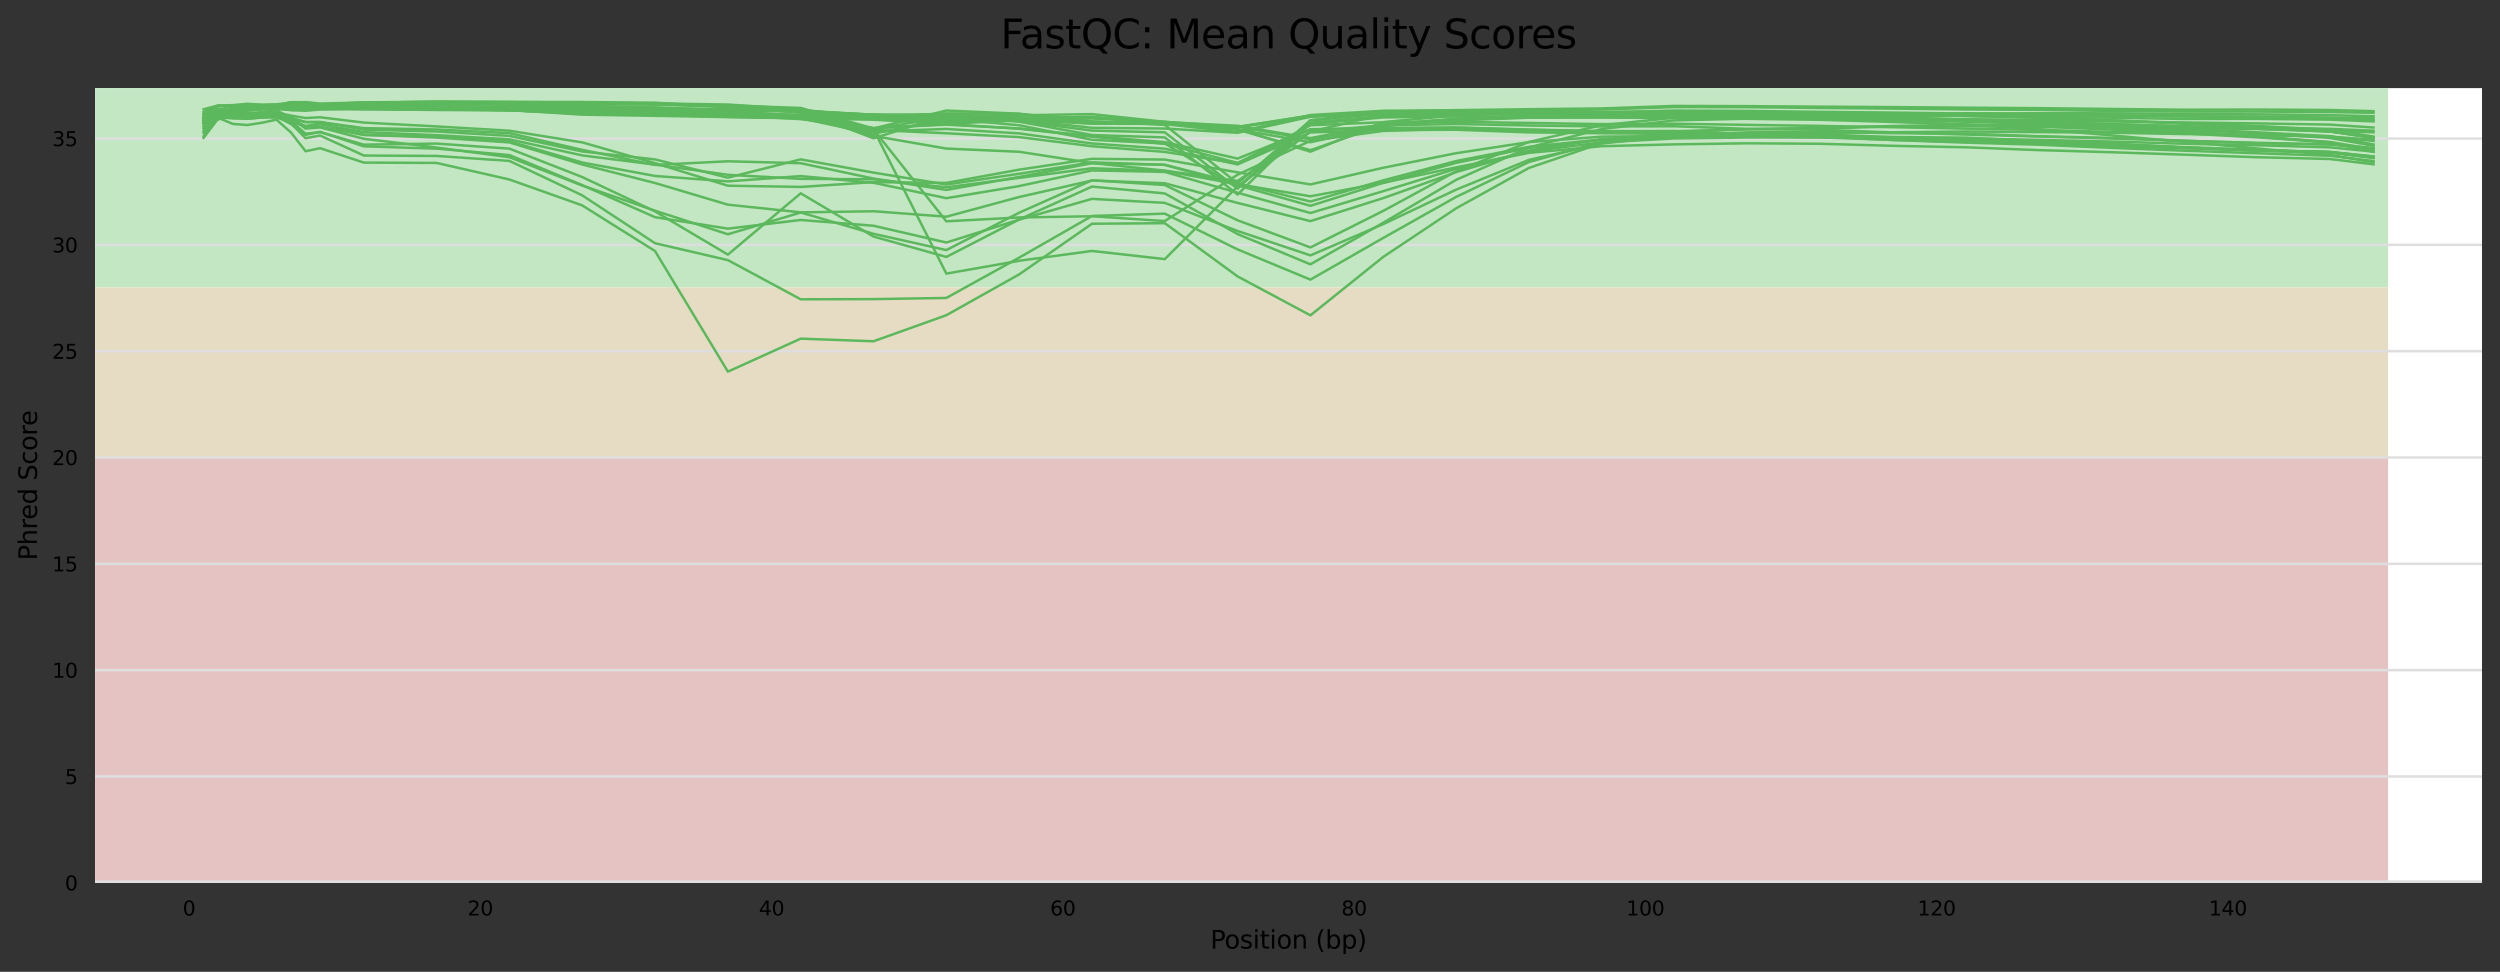 <?xml version="1.0" encoding="utf-8" standalone="no"?>
<!DOCTYPE svg PUBLIC "-//W3C//DTD SVG 1.1//EN"
  "http://www.w3.org/Graphics/SVG/1.1/DTD/svg11.dtd">
<svg xmlns:xlink="http://www.w3.org/1999/xlink" width="1000.318pt" height="388.845pt" viewBox="0 0 1000.318 388.845" xmlns="http://www.w3.org/2000/svg" version="1.1">
 <rect x="0" y="0" width="1000.318" height="388.845" fill="#333333" stroke="none"/>
 <defs>
  <style type="text/css">*{stroke-linejoin: round; stroke-linecap: butt}</style>
 </defs>
 <g id="figure_1">
  <g id="axes_1">
   <g id="patch_1">
    <path d="M 38.058 353.224 
L 993.118 353.224 
L 993.118 35.256 
L 38.058 35.256 
z
" style="fill: #ffffff"/>
   </g>
   <g id="patch_2">
    <path d="M 38.058 114.998 
L 955.533 114.998 
L 955.533 -497.582 
L 38.058 -497.582 
z
" clip-path="url(#pfb8251af4e)" style="fill: #c3e6c3"/>
   </g>
   <g id="patch_3">
    <path d="M 38.058 183.063 
L 955.533 183.063 
L 955.533 114.998 
L 38.058 114.998 
z
" clip-path="url(#pfb8251af4e)" style="fill: #e6dcc3"/>
   </g>
   <g id="patch_4">
    <path d="M 38.058 353.224 
L 955.533 353.224 
L 955.533 183.063 
L 38.058 183.063 
z
" clip-path="url(#pfb8251af4e)" style="fill: #e6c3c3"/>
   </g>
   <g id="matplotlib.axis_1">
    <g id="xtick_1">
     <g id="text_1">
      <!-- 0 -->
      <g transform="translate(73.098 366.303) scale(0.08 -0.08)">
       <defs>
        <path id="DejaVuSans-30" d="M 2034 4250 
Q 1547 4250 1301 3770 
Q 1056 3291 1056 2328 
Q 1056 1369 1301 889 
Q 1547 409 2034 409 
Q 2525 409 2770 889 
Q 3016 1369 3016 2328 
Q 3016 3291 2770 3770 
Q 2525 4250 2034 4250 
z
M 2034 4750 
Q 2819 4750 3233 4129 
Q 3647 3509 3647 2328 
Q 3647 1150 3233 529 
Q 2819 -91 2034 -91 
Q 1250 -91 836 529 
Q 422 1150 422 2328 
Q 422 3509 836 4129 
Q 1250 4750 2034 4750 
z
" transform="scale(0.016)"/>
       </defs>
       <use xlink:href="#DejaVuSans-30"/>
      </g>
     </g>
    </g>
    <g id="xtick_2">
     <g id="text_2">
      <!-- 20 -->
      <g transform="translate(187.095 366.303) scale(0.08 -0.08)">
       <defs>
        <path id="DejaVuSans-32" d="M 1228 531 
L 3431 531 
L 3431 0 
L 469 0 
L 469 531 
Q 828 903 1448 1529 
Q 2069 2156 2228 2338 
Q 2531 2678 2651 2914 
Q 2772 3150 2772 3378 
Q 2772 3750 2511 3984 
Q 2250 4219 1831 4219 
Q 1534 4219 1204 4116 
Q 875 4013 500 3803 
L 500 4441 
Q 881 4594 1212 4672 
Q 1544 4750 1819 4750 
Q 2544 4750 2975 4387 
Q 3406 4025 3406 3419 
Q 3406 3131 3298 2873 
Q 3191 2616 2906 2266 
Q 2828 2175 2409 1742 
Q 1991 1309 1228 531 
z
" transform="scale(0.016)"/>
       </defs>
       <use xlink:href="#DejaVuSans-32"/>
       <use xlink:href="#DejaVuSans-30" x="63.623"/>
      </g>
     </g>
    </g>
    <g id="xtick_3">
     <g id="text_3">
      <!-- 40 -->
      <g transform="translate(303.636 366.303) scale(0.08 -0.08)">
       <defs>
        <path id="DejaVuSans-34" d="M 2419 4116 
L 825 1625 
L 2419 1625 
L 2419 4116 
z
M 2253 4666 
L 3047 4666 
L 3047 1625 
L 3713 1625 
L 3713 1100 
L 3047 1100 
L 3047 0 
L 2419 0 
L 2419 1100 
L 313 1100 
L 313 1709 
L 2253 4666 
z
" transform="scale(0.016)"/>
       </defs>
       <use xlink:href="#DejaVuSans-34"/>
       <use xlink:href="#DejaVuSans-30" x="63.623"/>
      </g>
     </g>
    </g>
    <g id="xtick_4">
     <g id="text_4">
      <!-- 60 -->
      <g transform="translate(420.178 366.303) scale(0.08 -0.08)">
       <defs>
        <path id="DejaVuSans-36" d="M 2113 2584 
Q 1688 2584 1439 2293 
Q 1191 2003 1191 1497 
Q 1191 994 1439 701 
Q 1688 409 2113 409 
Q 2538 409 2786 701 
Q 3034 994 3034 1497 
Q 3034 2003 2786 2293 
Q 2538 2584 2113 2584 
z
M 3366 4563 
L 3366 3988 
Q 3128 4100 2886 4159 
Q 2644 4219 2406 4219 
Q 1781 4219 1451 3797 
Q 1122 3375 1075 2522 
Q 1259 2794 1537 2939 
Q 1816 3084 2150 3084 
Q 2853 3084 3261 2657 
Q 3669 2231 3669 1497 
Q 3669 778 3244 343 
Q 2819 -91 2113 -91 
Q 1303 -91 875 529 
Q 447 1150 447 2328 
Q 447 3434 972 4092 
Q 1497 4750 2381 4750 
Q 2619 4750 2861 4703 
Q 3103 4656 3366 4563 
z
" transform="scale(0.016)"/>
       </defs>
       <use xlink:href="#DejaVuSans-36"/>
       <use xlink:href="#DejaVuSans-30" x="63.623"/>
      </g>
     </g>
    </g>
    <g id="xtick_5">
     <g id="text_5">
      <!-- 80 -->
      <g transform="translate(536.72 366.303) scale(0.08 -0.08)">
       <defs>
        <path id="DejaVuSans-38" d="M 2034 2216 
Q 1584 2216 1326 1975 
Q 1069 1734 1069 1313 
Q 1069 891 1326 650 
Q 1584 409 2034 409 
Q 2484 409 2743 651 
Q 3003 894 3003 1313 
Q 3003 1734 2745 1975 
Q 2488 2216 2034 2216 
z
M 1403 2484 
Q 997 2584 770 2862 
Q 544 3141 544 3541 
Q 544 4100 942 4425 
Q 1341 4750 2034 4750 
Q 2731 4750 3128 4425 
Q 3525 4100 3525 3541 
Q 3525 3141 3298 2862 
Q 3072 2584 2669 2484 
Q 3125 2378 3379 2068 
Q 3634 1759 3634 1313 
Q 3634 634 3220 271 
Q 2806 -91 2034 -91 
Q 1263 -91 848 271 
Q 434 634 434 1313 
Q 434 1759 690 2068 
Q 947 2378 1403 2484 
z
M 1172 3481 
Q 1172 3119 1398 2916 
Q 1625 2713 2034 2713 
Q 2441 2713 2670 2916 
Q 2900 3119 2900 3481 
Q 2900 3844 2670 4047 
Q 2441 4250 2034 4250 
Q 1625 4250 1398 4047 
Q 1172 3844 1172 3481 
z
" transform="scale(0.016)"/>
       </defs>
       <use xlink:href="#DejaVuSans-38"/>
       <use xlink:href="#DejaVuSans-30" x="63.623"/>
      </g>
     </g>
    </g>
    <g id="xtick_6">
     <g id="text_6">
      <!-- 100 -->
      <g transform="translate(650.717 366.303) scale(0.08 -0.08)">
       <defs>
        <path id="DejaVuSans-31" d="M 794 531 
L 1825 531 
L 1825 4091 
L 703 3866 
L 703 4441 
L 1819 4666 
L 2450 4666 
L 2450 531 
L 3481 531 
L 3481 0 
L 794 0 
L 794 531 
z
" transform="scale(0.016)"/>
       </defs>
       <use xlink:href="#DejaVuSans-31"/>
       <use xlink:href="#DejaVuSans-30" x="63.623"/>
       <use xlink:href="#DejaVuSans-30" x="127.246"/>
      </g>
     </g>
    </g>
    <g id="xtick_7">
     <g id="text_7">
      <!-- 120 -->
      <g transform="translate(767.259 366.303) scale(0.08 -0.08)">
       <use xlink:href="#DejaVuSans-31"/>
       <use xlink:href="#DejaVuSans-32" x="63.623"/>
       <use xlink:href="#DejaVuSans-30" x="127.246"/>
      </g>
     </g>
    </g>
    <g id="xtick_8">
     <g id="text_8">
      <!-- 140 -->
      <g transform="translate(883.8 366.303) scale(0.08 -0.08)">
       <use xlink:href="#DejaVuSans-31"/>
       <use xlink:href="#DejaVuSans-34" x="63.623"/>
       <use xlink:href="#DejaVuSans-30" x="127.246"/>
      </g>
     </g>
    </g>
    <g id="text_9">
     <!-- Position (bp) -->
     <g transform="translate(484.285 379.565) scale(0.1 -0.1)">
      <defs>
       <path id="DejaVuSans-50" d="M 1259 4147 
L 1259 2394 
L 2053 2394 
Q 2494 2394 2734 2622 
Q 2975 2850 2975 3272 
Q 2975 3691 2734 3919 
Q 2494 4147 2053 4147 
L 1259 4147 
z
M 628 4666 
L 2053 4666 
Q 2838 4666 3239 4311 
Q 3641 3956 3641 3272 
Q 3641 2581 3239 2228 
Q 2838 1875 2053 1875 
L 1259 1875 
L 1259 0 
L 628 0 
L 628 4666 
z
" transform="scale(0.016)"/>
       <path id="DejaVuSans-6f" d="M 1959 3097 
Q 1497 3097 1228 2736 
Q 959 2375 959 1747 
Q 959 1119 1226 758 
Q 1494 397 1959 397 
Q 2419 397 2687 759 
Q 2956 1122 2956 1747 
Q 2956 2369 2687 2733 
Q 2419 3097 1959 3097 
z
M 1959 3584 
Q 2709 3584 3137 3096 
Q 3566 2609 3566 1747 
Q 3566 888 3137 398 
Q 2709 -91 1959 -91 
Q 1206 -91 779 398 
Q 353 888 353 1747 
Q 353 2609 779 3096 
Q 1206 3584 1959 3584 
z
" transform="scale(0.016)"/>
       <path id="DejaVuSans-73" d="M 2834 3397 
L 2834 2853 
Q 2591 2978 2328 3040 
Q 2066 3103 1784 3103 
Q 1356 3103 1142 2972 
Q 928 2841 928 2578 
Q 928 2378 1081 2264 
Q 1234 2150 1697 2047 
L 1894 2003 
Q 2506 1872 2764 1633 
Q 3022 1394 3022 966 
Q 3022 478 2636 193 
Q 2250 -91 1575 -91 
Q 1294 -91 989 -36 
Q 684 19 347 128 
L 347 722 
Q 666 556 975 473 
Q 1284 391 1588 391 
Q 1994 391 2212 530 
Q 2431 669 2431 922 
Q 2431 1156 2273 1281 
Q 2116 1406 1581 1522 
L 1381 1569 
Q 847 1681 609 1914 
Q 372 2147 372 2553 
Q 372 3047 722 3315 
Q 1072 3584 1716 3584 
Q 2034 3584 2315 3537 
Q 2597 3491 2834 3397 
z
" transform="scale(0.016)"/>
       <path id="DejaVuSans-69" d="M 603 3500 
L 1178 3500 
L 1178 0 
L 603 0 
L 603 3500 
z
M 603 4863 
L 1178 4863 
L 1178 4134 
L 603 4134 
L 603 4863 
z
" transform="scale(0.016)"/>
       <path id="DejaVuSans-74" d="M 1172 4494 
L 1172 3500 
L 2356 3500 
L 2356 3053 
L 1172 3053 
L 1172 1153 
Q 1172 725 1289 603 
Q 1406 481 1766 481 
L 2356 481 
L 2356 0 
L 1766 0 
Q 1100 0 847 248 
Q 594 497 594 1153 
L 594 3053 
L 172 3053 
L 172 3500 
L 594 3500 
L 594 4494 
L 1172 4494 
z
" transform="scale(0.016)"/>
       <path id="DejaVuSans-6e" d="M 3513 2113 
L 3513 0 
L 2938 0 
L 2938 2094 
Q 2938 2591 2744 2837 
Q 2550 3084 2163 3084 
Q 1697 3084 1428 2787 
Q 1159 2491 1159 1978 
L 1159 0 
L 581 0 
L 581 3500 
L 1159 3500 
L 1159 2956 
Q 1366 3272 1645 3428 
Q 1925 3584 2291 3584 
Q 2894 3584 3203 3211 
Q 3513 2838 3513 2113 
z
" transform="scale(0.016)"/>
       <path id="DejaVuSans-20" transform="scale(0.016)"/>
       <path id="DejaVuSans-28" d="M 1984 4856 
Q 1566 4138 1362 3434 
Q 1159 2731 1159 2009 
Q 1159 1288 1364 580 
Q 1569 -128 1984 -844 
L 1484 -844 
Q 1016 -109 783 600 
Q 550 1309 550 2009 
Q 550 2706 781 3412 
Q 1013 4119 1484 4856 
L 1984 4856 
z
" transform="scale(0.016)"/>
       <path id="DejaVuSans-62" d="M 3116 1747 
Q 3116 2381 2855 2742 
Q 2594 3103 2138 3103 
Q 1681 3103 1420 2742 
Q 1159 2381 1159 1747 
Q 1159 1113 1420 752 
Q 1681 391 2138 391 
Q 2594 391 2855 752 
Q 3116 1113 3116 1747 
z
M 1159 2969 
Q 1341 3281 1617 3432 
Q 1894 3584 2278 3584 
Q 2916 3584 3314 3078 
Q 3713 2572 3713 1747 
Q 3713 922 3314 415 
Q 2916 -91 2278 -91 
Q 1894 -91 1617 61 
Q 1341 213 1159 525 
L 1159 0 
L 581 0 
L 581 4863 
L 1159 4863 
L 1159 2969 
z
" transform="scale(0.016)"/>
       <path id="DejaVuSans-70" d="M 1159 525 
L 1159 -1331 
L 581 -1331 
L 581 3500 
L 1159 3500 
L 1159 2969 
Q 1341 3281 1617 3432 
Q 1894 3584 2278 3584 
Q 2916 3584 3314 3078 
Q 3713 2572 3713 1747 
Q 3713 922 3314 415 
Q 2916 -91 2278 -91 
Q 1894 -91 1617 61 
Q 1341 213 1159 525 
z
M 3116 1747 
Q 3116 2381 2855 2742 
Q 2594 3103 2138 3103 
Q 1681 3103 1420 2742 
Q 1159 2381 1159 1747 
Q 1159 1113 1420 752 
Q 1681 391 2138 391 
Q 2594 391 2855 752 
Q 3116 1113 3116 1747 
z
" transform="scale(0.016)"/>
       <path id="DejaVuSans-29" d="M 513 4856 
L 1013 4856 
Q 1481 4119 1714 3412 
Q 1947 2706 1947 2009 
Q 1947 1309 1714 600 
Q 1481 -109 1013 -844 
L 513 -844 
Q 928 -128 1133 580 
Q 1338 1288 1338 2009 
Q 1338 2731 1133 3434 
Q 928 4138 513 4856 
z
" transform="scale(0.016)"/>
      </defs>
      <use xlink:href="#DejaVuSans-50"/>
      <use xlink:href="#DejaVuSans-6f" x="56.678"/>
      <use xlink:href="#DejaVuSans-73" x="117.859"/>
      <use xlink:href="#DejaVuSans-69" x="169.959"/>
      <use xlink:href="#DejaVuSans-74" x="197.742"/>
      <use xlink:href="#DejaVuSans-69" x="236.951"/>
      <use xlink:href="#DejaVuSans-6f" x="264.734"/>
      <use xlink:href="#DejaVuSans-6e" x="325.916"/>
      <use xlink:href="#DejaVuSans-20" x="389.295"/>
      <use xlink:href="#DejaVuSans-28" x="421.082"/>
      <use xlink:href="#DejaVuSans-62" x="460.096"/>
      <use xlink:href="#DejaVuSans-70" x="523.572"/>
      <use xlink:href="#DejaVuSans-29" x="587.049"/>
     </g>
    </g>
   </g>
   <g id="matplotlib.axis_2">
    <g id="ytick_1">
     <g id="line2d_1">
      <path d="M 38.058 353.224 
L 993.118 353.224 
" clip-path="url(#pfb8251af4e)" style="fill: none; stroke: #dedede; stroke-linecap: square"/>
     </g>
     <g id="text_10">
      <!-- 0 -->
      <g transform="translate(25.968 356.263) scale(0.08 -0.08)">
       <use xlink:href="#DejaVuSans-30"/>
      </g>
     </g>
    </g>
    <g id="ytick_2">
     <g id="line2d_2">
      <path d="M 38.058 310.684 
L 993.118 310.684 
" clip-path="url(#pfb8251af4e)" style="fill: none; stroke: #dedede; stroke-linecap: square"/>
     </g>
     <g id="text_11">
      <!-- 5 -->
      <g transform="translate(25.968 313.723) scale(0.08 -0.08)">
       <defs>
        <path id="DejaVuSans-35" d="M 691 4666 
L 3169 4666 
L 3169 4134 
L 1269 4134 
L 1269 2991 
Q 1406 3038 1543 3061 
Q 1681 3084 1819 3084 
Q 2600 3084 3056 2656 
Q 3513 2228 3513 1497 
Q 3513 744 3044 326 
Q 2575 -91 1722 -91 
Q 1428 -91 1123 -41 
Q 819 9 494 109 
L 494 744 
Q 775 591 1075 516 
Q 1375 441 1709 441 
Q 2250 441 2565 725 
Q 2881 1009 2881 1497 
Q 2881 1984 2565 2268 
Q 2250 2553 1709 2553 
Q 1456 2553 1204 2497 
Q 953 2441 691 2322 
L 691 4666 
z
" transform="scale(0.016)"/>
       </defs>
       <use xlink:href="#DejaVuSans-35"/>
      </g>
     </g>
    </g>
    <g id="ytick_3">
     <g id="line2d_3">
      <path d="M 38.058 268.143 
L 993.118 268.143 
" clip-path="url(#pfb8251af4e)" style="fill: none; stroke: #dedede; stroke-linecap: square"/>
     </g>
     <g id="text_12">
      <!-- 10 -->
      <g transform="translate(20.878 271.183) scale(0.08 -0.08)">
       <use xlink:href="#DejaVuSans-31"/>
       <use xlink:href="#DejaVuSans-30" x="63.623"/>
      </g>
     </g>
    </g>
    <g id="ytick_4">
     <g id="line2d_4">
      <path d="M 38.058 225.603 
L 993.118 225.603 
" clip-path="url(#pfb8251af4e)" style="fill: none; stroke: #dedede; stroke-linecap: square"/>
     </g>
     <g id="text_13">
      <!-- 15 -->
      <g transform="translate(20.878 228.642) scale(0.08 -0.08)">
       <use xlink:href="#DejaVuSans-31"/>
       <use xlink:href="#DejaVuSans-35" x="63.623"/>
      </g>
     </g>
    </g>
    <g id="ytick_5">
     <g id="line2d_5">
      <path d="M 38.058 183.063 
L 993.118 183.063 
" clip-path="url(#pfb8251af4e)" style="fill: none; stroke: #dedede; stroke-linecap: square"/>
     </g>
     <g id="text_14">
      <!-- 20 -->
      <g transform="translate(20.878 186.102) scale(0.08 -0.08)">
       <use xlink:href="#DejaVuSans-32"/>
       <use xlink:href="#DejaVuSans-30" x="63.623"/>
      </g>
     </g>
    </g>
    <g id="ytick_6">
     <g id="line2d_6">
      <path d="M 38.058 140.523 
L 993.118 140.523 
" clip-path="url(#pfb8251af4e)" style="fill: none; stroke: #dedede; stroke-linecap: square"/>
     </g>
     <g id="text_15">
      <!-- 25 -->
      <g transform="translate(20.878 143.562) scale(0.08 -0.08)">
       <use xlink:href="#DejaVuSans-32"/>
       <use xlink:href="#DejaVuSans-35" x="63.623"/>
      </g>
     </g>
    </g>
    <g id="ytick_7">
     <g id="line2d_7">
      <path d="M 38.058 97.982 
L 993.118 97.982 
" clip-path="url(#pfb8251af4e)" style="fill: none; stroke: #dedede; stroke-linecap: square"/>
     </g>
     <g id="text_16">
      <!-- 30 -->
      <g transform="translate(20.878 101.022) scale(0.08 -0.08)">
       <defs>
        <path id="DejaVuSans-33" d="M 2597 2516 
Q 3050 2419 3304 2112 
Q 3559 1806 3559 1356 
Q 3559 666 3084 287 
Q 2609 -91 1734 -91 
Q 1441 -91 1130 -33 
Q 819 25 488 141 
L 488 750 
Q 750 597 1062 519 
Q 1375 441 1716 441 
Q 2309 441 2620 675 
Q 2931 909 2931 1356 
Q 2931 1769 2642 2001 
Q 2353 2234 1838 2234 
L 1294 2234 
L 1294 2753 
L 1863 2753 
Q 2328 2753 2575 2939 
Q 2822 3125 2822 3475 
Q 2822 3834 2567 4026 
Q 2313 4219 1838 4219 
Q 1578 4219 1281 4162 
Q 984 4106 628 3988 
L 628 4550 
Q 988 4650 1302 4700 
Q 1616 4750 1894 4750 
Q 2613 4750 3031 4423 
Q 3450 4097 3450 3541 
Q 3450 3153 3228 2886 
Q 3006 2619 2597 2516 
z
" transform="scale(0.016)"/>
       </defs>
       <use xlink:href="#DejaVuSans-33"/>
       <use xlink:href="#DejaVuSans-30" x="63.623"/>
      </g>
     </g>
    </g>
    <g id="ytick_8">
     <g id="line2d_8">
      <path d="M 38.058 55.442 
L 993.118 55.442 
" clip-path="url(#pfb8251af4e)" style="fill: none; stroke: #dedede; stroke-linecap: square"/>
     </g>
     <g id="text_17">
      <!-- 35 -->
      <g transform="translate(20.878 58.481) scale(0.08 -0.08)">
       <use xlink:href="#DejaVuSans-33"/>
       <use xlink:href="#DejaVuSans-35" x="63.623"/>
      </g>
     </g>
    </g>
    <g id="text_18">
     <!-- Phred Score -->
     <g transform="translate(14.798 224.209) rotate(-90) scale(0.1 -0.1)">
      <defs>
       <path id="DejaVuSans-68" d="M 3513 2113 
L 3513 0 
L 2938 0 
L 2938 2094 
Q 2938 2591 2744 2837 
Q 2550 3084 2163 3084 
Q 1697 3084 1428 2787 
Q 1159 2491 1159 1978 
L 1159 0 
L 581 0 
L 581 4863 
L 1159 4863 
L 1159 2956 
Q 1366 3272 1645 3428 
Q 1925 3584 2291 3584 
Q 2894 3584 3203 3211 
Q 3513 2838 3513 2113 
z
" transform="scale(0.016)"/>
       <path id="DejaVuSans-72" d="M 2631 2963 
Q 2534 3019 2420 3045 
Q 2306 3072 2169 3072 
Q 1681 3072 1420 2755 
Q 1159 2438 1159 1844 
L 1159 0 
L 581 0 
L 581 3500 
L 1159 3500 
L 1159 2956 
Q 1341 3275 1631 3429 
Q 1922 3584 2338 3584 
Q 2397 3584 2469 3576 
Q 2541 3569 2628 3553 
L 2631 2963 
z
" transform="scale(0.016)"/>
       <path id="DejaVuSans-65" d="M 3597 1894 
L 3597 1613 
L 953 1613 
Q 991 1019 1311 708 
Q 1631 397 2203 397 
Q 2534 397 2845 478 
Q 3156 559 3463 722 
L 3463 178 
Q 3153 47 2828 -22 
Q 2503 -91 2169 -91 
Q 1331 -91 842 396 
Q 353 884 353 1716 
Q 353 2575 817 3079 
Q 1281 3584 2069 3584 
Q 2775 3584 3186 3129 
Q 3597 2675 3597 1894 
z
M 3022 2063 
Q 3016 2534 2758 2815 
Q 2500 3097 2075 3097 
Q 1594 3097 1305 2825 
Q 1016 2553 972 2059 
L 3022 2063 
z
" transform="scale(0.016)"/>
       <path id="DejaVuSans-64" d="M 2906 2969 
L 2906 4863 
L 3481 4863 
L 3481 0 
L 2906 0 
L 2906 525 
Q 2725 213 2448 61 
Q 2172 -91 1784 -91 
Q 1150 -91 751 415 
Q 353 922 353 1747 
Q 353 2572 751 3078 
Q 1150 3584 1784 3584 
Q 2172 3584 2448 3432 
Q 2725 3281 2906 2969 
z
M 947 1747 
Q 947 1113 1208 752 
Q 1469 391 1925 391 
Q 2381 391 2643 752 
Q 2906 1113 2906 1747 
Q 2906 2381 2643 2742 
Q 2381 3103 1925 3103 
Q 1469 3103 1208 2742 
Q 947 2381 947 1747 
z
" transform="scale(0.016)"/>
       <path id="DejaVuSans-53" d="M 3425 4513 
L 3425 3897 
Q 3066 4069 2747 4153 
Q 2428 4238 2131 4238 
Q 1616 4238 1336 4038 
Q 1056 3838 1056 3469 
Q 1056 3159 1242 3001 
Q 1428 2844 1947 2747 
L 2328 2669 
Q 3034 2534 3370 2195 
Q 3706 1856 3706 1288 
Q 3706 609 3251 259 
Q 2797 -91 1919 -91 
Q 1588 -91 1214 -16 
Q 841 59 441 206 
L 441 856 
Q 825 641 1194 531 
Q 1563 422 1919 422 
Q 2459 422 2753 634 
Q 3047 847 3047 1241 
Q 3047 1584 2836 1778 
Q 2625 1972 2144 2069 
L 1759 2144 
Q 1053 2284 737 2584 
Q 422 2884 422 3419 
Q 422 4038 858 4394 
Q 1294 4750 2059 4750 
Q 2388 4750 2728 4690 
Q 3069 4631 3425 4513 
z
" transform="scale(0.016)"/>
       <path id="DejaVuSans-63" d="M 3122 3366 
L 3122 2828 
Q 2878 2963 2633 3030 
Q 2388 3097 2138 3097 
Q 1578 3097 1268 2742 
Q 959 2388 959 1747 
Q 959 1106 1268 751 
Q 1578 397 2138 397 
Q 2388 397 2633 464 
Q 2878 531 3122 666 
L 3122 134 
Q 2881 22 2623 -34 
Q 2366 -91 2075 -91 
Q 1284 -91 818 406 
Q 353 903 353 1747 
Q 353 2603 823 3093 
Q 1294 3584 2113 3584 
Q 2378 3584 2631 3529 
Q 2884 3475 3122 3366 
z
" transform="scale(0.016)"/>
      </defs>
      <use xlink:href="#DejaVuSans-50"/>
      <use xlink:href="#DejaVuSans-68" x="60.303"/>
      <use xlink:href="#DejaVuSans-72" x="123.682"/>
      <use xlink:href="#DejaVuSans-65" x="162.545"/>
      <use xlink:href="#DejaVuSans-64" x="224.068"/>
      <use xlink:href="#DejaVuSans-20" x="287.545"/>
      <use xlink:href="#DejaVuSans-53" x="319.332"/>
      <use xlink:href="#DejaVuSans-63" x="382.809"/>
      <use xlink:href="#DejaVuSans-6f" x="437.789"/>
      <use xlink:href="#DejaVuSans-72" x="498.971"/>
      <use xlink:href="#DejaVuSans-65" x="537.834"/>
     </g>
    </g>
   </g>
   <g id="line2d_9">
    <path d="M 81.47 50.677 
L 87.297 46.416 
L 93.124 43.945 
L 98.951 42.839 
L 104.778 42.833 
L 110.605 42.555 
L 116.432 41.773 
L 122.26 42.024 
L 128.087 42.496 
L 145.568 41.925 
L 174.703 41.715 
L 203.839 41.886 
L 232.974 42.405 
L 262.11 42.953 
L 291.245 44.097 
L 320.381 47.326 
L 349.516 53.515 
L 378.652 47.495 
L 407.787 50.108 
L 436.922 55.928 
L 466.058 57.41 
L 495.193 75.088 
L 524.329 49.605 
L 553.464 46.99 
L 582.6 46.621 
L 611.735 46.76 
L 640.871 46.896 
L 670.006 46.442 
L 699.141 46.665 
L 728.277 46.941 
L 757.412 47.289 
L 786.548 47.703 
L 815.683 47.986 
L 844.819 48.594 
L 873.954 48.997 
L 903.09 49.372 
L 932.225 49.862 
L 949.706 51.028 
" clip-path="url(#pfb8251af4e)" style="fill: none; stroke: #5cb85c; stroke-linecap: square"/>
   </g>
   <g id="line2d_10">
    <path d="M 81.47 49.769 
L 87.297 46.108 
L 93.124 47.183 
L 98.951 47.547 
L 104.778 46.984 
L 110.605 46.536 
L 116.432 49.628 
L 122.26 53.957 
L 128.087 52.754 
L 145.568 58.546 
L 174.703 59.475 
L 203.839 62.061 
L 232.974 74.082 
L 262.11 86.903 
L 291.245 91.485 
L 320.381 88.019 
L 349.516 90.328 
L 378.652 97.038 
L 407.787 87.888 
L 436.922 79.574 
L 466.058 81.178 
L 495.193 92.426 
L 524.329 102.188 
L 553.464 89.67 
L 582.6 75.9 
L 611.735 63.976 
L 640.871 57.455 
L 670.006 54.25 
L 699.141 53.266 
L 728.277 53.194 
L 757.412 52.923 
L 786.548 52.621 
L 815.683 52.861 
L 844.819 53.12 
L 873.954 53.636 
L 903.09 54.009 
L 932.225 54.661 
L 949.706 55.925 
" clip-path="url(#pfb8251af4e)" style="fill: none; stroke: #5cb85c; stroke-linecap: square"/>
   </g>
   <g id="line2d_11">
    <path d="M 81.47 49.208 
L 87.297 47.246 
L 93.124 44.708 
L 98.951 43.725 
L 104.778 43.421 
L 110.605 43.119 
L 116.432 42.926 
L 122.26 43.221 
L 128.087 43.022 
L 145.568 42.724 
L 174.703 42.646 
L 203.839 43.013 
L 232.974 43.492 
L 262.11 43.897 
L 291.245 44.597 
L 320.381 46.182 
L 349.516 51.97 
L 378.652 53.326 
L 407.787 54.867 
L 436.922 58.52 
L 466.058 60.794 
L 495.193 65.332 
L 524.329 50.121 
L 553.464 48.909 
L 582.6 48.746 
L 611.735 49.194 
L 640.871 49.66 
L 670.006 49.518 
L 699.141 49.966 
L 728.277 50.374 
L 757.412 50.903 
L 786.548 51.468 
L 815.683 51.978 
L 844.819 52.774 
L 873.954 53.477 
L 903.09 53.977 
L 932.225 54.693 
L 949.706 56.38 
" clip-path="url(#pfb8251af4e)" style="fill: none; stroke: #5cb85c; stroke-linecap: square"/>
   </g>
   <g id="line2d_12">
    <path d="M 81.47 48.936 
L 87.297 46.032 
L 93.124 46.347 
L 98.951 46.323 
L 104.778 46.137 
L 110.605 46.071 
L 116.432 48.101 
L 122.26 50.535 
L 128.087 50.705 
L 145.568 54.021 
L 174.703 54.592 
L 203.839 56.527 
L 232.974 65.039 
L 262.11 70.404 
L 291.245 72.574 
L 320.381 70.455 
L 349.516 73.133 
L 378.652 79.297 
L 407.787 74.452 
L 436.922 68.202 
L 466.058 68.787 
L 495.193 77.12 
L 524.329 85.236 
L 553.464 76.494 
L 582.6 67.559 
L 611.735 60.607 
L 640.871 56.969 
L 670.006 55.4 
L 699.141 55.017 
L 728.277 55.029 
L 757.412 55.293 
L 786.548 55.386 
L 815.683 55.97 
L 844.819 56.644 
L 873.954 57.524 
L 903.09 58.126 
L 932.225 58.948 
L 949.706 60.665 
" clip-path="url(#pfb8251af4e)" style="fill: none; stroke: #5cb85c; stroke-linecap: square"/>
   </g>
   <g id="line2d_13">
    <path d="M 81.47 52.413 
L 87.297 46.693 
L 93.124 43.881 
L 98.951 42.551 
L 104.778 42.758 
L 110.605 42.413 
L 116.432 41.18 
L 122.26 41.863 
L 128.087 42.156 
L 145.568 41.562 
L 174.703 41.309 
L 203.839 41.472 
L 232.974 41.823 
L 262.11 41.813 
L 291.245 42.867 
L 320.381 44.189 
L 349.516 55.334 
L 378.652 46.239 
L 407.787 48.699 
L 436.922 54.019 
L 466.058 55.004 
L 495.193 77.824 
L 524.329 49.076 
L 553.464 46.385 
L 582.6 45.844 
L 611.735 45.843 
L 640.871 45.704 
L 670.006 45.256 
L 699.141 45.338 
L 728.277 45.786 
L 757.412 46.026 
L 786.548 46.353 
L 815.683 46.74 
L 844.819 47.105 
L 873.954 47.597 
L 903.09 47.571 
L 932.225 47.873 
L 949.706 48.582 
" clip-path="url(#pfb8251af4e)" style="fill: none; stroke: #5cb85c; stroke-linecap: square"/>
   </g>
   <g id="line2d_14">
    <path d="M 81.47 49.474 
L 87.297 45.76 
L 93.124 46.609 
L 98.951 47.012 
L 104.778 46.48 
L 110.605 45.819 
L 116.432 49.298 
L 122.26 55.298 
L 128.087 54.232 
L 145.568 62.23 
L 174.703 62.398 
L 203.839 64.389 
L 232.974 78.176 
L 262.11 97.331 
L 291.245 104.082 
L 320.381 119.759 
L 349.516 119.681 
L 378.652 119.218 
L 407.787 103.092 
L 436.922 86.412 
L 466.058 85.485 
L 495.193 99.793 
L 524.329 111.889 
L 553.464 95.205 
L 582.6 78.809 
L 611.735 64.835 
L 640.871 56.773 
L 670.006 52.811 
L 699.141 51.694 
L 728.277 51.109 
L 757.412 50.419 
L 786.548 49.971 
L 815.683 50.193 
L 844.819 50.348 
L 873.954 50.772 
L 903.09 51.046 
L 932.225 51.551 
L 949.706 52.291 
" clip-path="url(#pfb8251af4e)" style="fill: none; stroke: #5cb85c; stroke-linecap: square"/>
   </g>
   <g id="line2d_15">
    <path d="M 81.47 55.173 
L 87.297 47.416 
L 93.124 43.445 
L 98.951 41.789 
L 104.778 42.55 
L 110.605 42.285 
L 116.432 40.887 
L 122.26 41.382 
L 128.087 41.814 
L 145.568 41.053 
L 174.703 40.755 
L 203.839 40.829 
L 232.974 40.979 
L 262.11 41.387 
L 291.245 41.825 
L 320.381 43.69 
L 349.516 51.762 
L 378.652 109.481 
L 407.787 104.344 
L 436.922 100.409 
L 466.058 103.684 
L 495.193 74.595 
L 524.329 52.685 
L 553.464 45.766 
L 582.6 44.754 
L 611.735 44.22 
L 640.871 43.823 
L 670.006 42.837 
L 699.141 42.886 
L 728.277 43.205 
L 757.412 43.457 
L 786.548 43.796 
L 815.683 43.985 
L 844.819 44.385 
L 873.954 44.641 
L 903.09 44.636 
L 932.225 44.843 
L 949.706 45.142 
" clip-path="url(#pfb8251af4e)" style="fill: none; stroke: #5cb85c; stroke-linecap: square"/>
   </g>
   <g id="line2d_16">
    <path d="M 81.47 48.676 
L 87.297 45.203 
L 93.124 46.182 
L 98.951 46.391 
L 104.778 45.909 
L 110.605 45.044 
L 116.432 48.472 
L 122.26 53.497 
L 128.087 52.883 
L 145.568 57.882 
L 174.703 57.456 
L 203.839 59.474 
L 232.974 70.846 
L 262.11 84.609 
L 291.245 101.881 
L 320.381 77.35 
L 349.516 94.655 
L 378.652 102.81 
L 407.787 87.81 
L 436.922 74.665 
L 466.058 77.402 
L 495.193 93.656 
L 524.329 105.764 
L 553.464 89.14 
L 582.6 71.986 
L 611.735 58.997 
L 640.871 51.626 
L 670.006 48.164 
L 699.141 47.498 
L 728.277 47.535 
L 757.412 46.857 
L 786.548 46.036 
L 815.683 46.135 
L 844.819 46.184 
L 873.954 46.534 
L 903.09 46.689 
L 932.225 47.073 
L 949.706 47.348 
" clip-path="url(#pfb8251af4e)" style="fill: none; stroke: #5cb85c; stroke-linecap: square"/>
   </g>
   <g id="line2d_17">
    <path d="M 81.47 53.202 
L 87.297 46.589 
L 93.124 43.064 
L 98.951 41.712 
L 104.778 41.969 
L 110.605 41.732 
L 116.432 41.089 
L 122.26 40.882 
L 128.087 41.432 
L 145.568 41.024 
L 174.703 40.77 
L 203.839 40.867 
L 232.974 41.218 
L 262.11 41.832 
L 291.245 42.207 
L 320.381 43.19 
L 349.516 51.394 
L 378.652 44.23 
L 407.787 45.493 
L 436.922 48.637 
L 466.058 49.938 
L 495.193 73.397 
L 524.329 48.195 
L 553.464 45.506 
L 582.6 45.073 
L 611.735 44.966 
L 640.871 44.957 
L 670.006 44.245 
L 699.141 44.377 
L 728.277 44.756 
L 757.412 45.04 
L 786.548 45.43 
L 815.683 45.738 
L 844.819 46.221 
L 873.954 46.625 
L 903.09 46.793 
L 932.225 47.183 
L 949.706 47.934 
" clip-path="url(#pfb8251af4e)" style="fill: none; stroke: #5cb85c; stroke-linecap: square"/>
   </g>
   <g id="line2d_18">
    <path d="M 81.47 51.455 
L 87.297 47.122 
L 93.124 49.571 
L 98.951 50.024 
L 104.778 49.12 
L 110.605 47.871 
L 116.432 53.007 
L 122.26 60.513 
L 128.087 59.3 
L 145.568 65.063 
L 174.703 65.193 
L 203.839 71.833 
L 232.974 82.199 
L 262.11 100.473 
L 291.245 148.7 
L 320.381 135.506 
L 349.516 136.552 
L 378.652 126.124 
L 407.787 109.79 
L 436.922 89.527 
L 466.058 89.304 
L 495.193 110.603 
L 524.329 126.174 
L 553.464 102.797 
L 582.6 83.373 
L 611.735 67.206 
L 640.871 57.267 
L 670.006 52.505 
L 699.141 51.718 
L 728.277 51.448 
L 757.412 50.593 
L 786.548 50.493 
L 815.683 50.766 
L 844.819 50.825 
L 873.954 51.293 
L 903.09 51.614 
L 932.225 52.287 
L 949.706 52.941 
" clip-path="url(#pfb8251af4e)" style="fill: none; stroke: #5cb85c; stroke-linecap: square"/>
   </g>
   <g id="line2d_19">
    <path d="M 81.47 54.514 
L 87.297 46.98 
L 93.124 43.375 
L 98.951 41.79 
L 104.778 42.435 
L 110.605 42.17 
L 116.432 40.886 
L 122.26 40.875 
L 128.087 41.787 
L 145.568 40.976 
L 174.703 40.658 
L 203.839 40.773 
L 232.974 40.819 
L 262.11 41.103 
L 291.245 42.67 
L 320.381 45.147 
L 349.516 51.677 
L 378.652 46.721 
L 407.787 48.477 
L 436.922 52.253 
L 466.058 52.943 
L 495.193 75.488 
L 524.329 48.081 
L 553.464 44.735 
L 582.6 44.071 
L 611.735 43.7 
L 640.871 43.378 
L 670.006 42.383 
L 699.141 42.472 
L 728.277 42.675 
L 757.412 42.854 
L 786.548 43.082 
L 815.683 43.273 
L 844.819 43.594 
L 873.954 43.902 
L 903.09 43.834 
L 932.225 44.02 
L 949.706 44.473 
" clip-path="url(#pfb8251af4e)" style="fill: none; stroke: #5cb85c; stroke-linecap: square"/>
   </g>
   <g id="line2d_20">
    <path d="M 81.47 47.52 
L 87.297 44.37 
L 93.124 45.149 
L 98.951 45.314 
L 104.778 44.861 
L 110.605 44.137 
L 116.432 47.1 
L 122.26 51.453 
L 128.087 50.98 
L 145.568 55.535 
L 174.703 59.03 
L 203.839 62.91 
L 232.974 74.237 
L 262.11 84.321 
L 291.245 93.731 
L 320.381 85.024 
L 349.516 93.552 
L 378.652 100.061 
L 407.787 85.109 
L 436.922 72.137 
L 466.058 74.023 
L 495.193 88.149 
L 524.329 98.997 
L 553.464 84.382 
L 582.6 68.565 
L 611.735 56.802 
L 640.871 50.088 
L 670.006 47.093 
L 699.141 46.469 
L 728.277 46.335 
L 757.412 46.046 
L 786.548 45.336 
L 815.683 45.326 
L 844.819 45.329 
L 873.954 45.636 
L 903.09 45.748 
L 932.225 46.095 
L 949.706 46.501 
" clip-path="url(#pfb8251af4e)" style="fill: none; stroke: #5cb85c; stroke-linecap: square"/>
   </g>
   <g id="line2d_21">
    <path d="M 81.47 48.209 
L 87.297 47.563 
L 93.124 45.181 
L 98.951 44.31 
L 104.778 43.766 
L 110.605 43.463 
L 116.432 43.691 
L 122.26 43.892 
L 128.087 43.435 
L 145.568 43.418 
L 174.703 43.358 
L 203.839 44.186 
L 232.974 45.219 
L 262.11 45.567 
L 291.245 46.759 
L 320.381 47.316 
L 349.516 52.628 
L 378.652 51.595 
L 407.787 53.375 
L 436.922 57.411 
L 466.058 59.506 
L 495.193 65.781 
L 524.329 52.988 
L 553.464 52.033 
L 582.6 51.912 
L 611.735 52.96 
L 640.871 53.312 
L 670.006 53.575 
L 699.141 54.428 
L 728.277 54.97 
L 757.412 55.987 
L 786.548 56.788 
L 815.683 57.399 
L 844.819 58.46 
L 873.954 59.331 
L 903.09 60.175 
L 932.225 61.038 
L 949.706 63.187 
" clip-path="url(#pfb8251af4e)" style="fill: none; stroke: #5cb85c; stroke-linecap: square"/>
   </g>
   <g id="line2d_22">
    <path d="M 81.47 50.614 
L 87.297 46.931 
L 93.124 47.363 
L 98.951 47.459 
L 104.778 47.024 
L 110.605 47.062 
L 116.432 48.748 
L 122.26 50.538 
L 128.087 49.72 
L 145.568 52.882 
L 174.703 54.083 
L 203.839 55.745 
L 232.974 62.185 
L 262.11 65.871 
L 291.245 69.943 
L 320.381 71.564 
L 349.516 71.739 
L 378.652 74.931 
L 407.787 71.174 
L 436.922 67.324 
L 466.058 68.356 
L 495.193 73.703 
L 524.329 78.538 
L 553.464 73.122 
L 582.6 66.984 
L 611.735 61.169 
L 640.871 58.497 
L 670.006 57.763 
L 699.141 57.339 
L 728.277 57.532 
L 757.412 58.342 
L 786.548 58.939 
L 815.683 60.069 
L 844.819 60.907 
L 873.954 61.882 
L 903.09 62.912 
L 932.225 63.622 
L 949.706 65.749 
" clip-path="url(#pfb8251af4e)" style="fill: none; stroke: #5cb85c; stroke-linecap: square"/>
   </g>
   <g id="line2d_23">
    <path d="M 81.47 49.38 
L 87.297 47.842 
L 93.124 45.064 
L 98.951 44.123 
L 104.778 43.659 
L 110.605 43.303 
L 116.432 43.337 
L 122.26 43.395 
L 128.087 43.135 
L 145.568 43.118 
L 174.703 42.995 
L 203.839 43.377 
L 232.974 44.296 
L 262.11 45.034 
L 291.245 45.526 
L 320.381 46.701 
L 349.516 51.785 
L 378.652 88.558 
L 407.787 87.011 
L 436.922 86.522 
L 466.058 88.453 
L 495.193 69.9 
L 524.329 56.363 
L 553.464 52.38 
L 582.6 51.546 
L 611.735 52.199 
L 640.871 52.625 
L 670.006 52.643 
L 699.141 53.793 
L 728.277 54.622 
L 757.412 56.035 
L 786.548 57.067 
L 815.683 57.903 
L 844.819 59.174 
L 873.954 60.296 
L 903.09 61.32 
L 932.225 62.328 
L 949.706 64.437 
" clip-path="url(#pfb8251af4e)" style="fill: none; stroke: #5cb85c; stroke-linecap: square"/>
   </g>
   <g id="line2d_24">
    <path d="M 81.47 49.127 
L 87.297 46.057 
L 93.124 46.298 
L 98.951 46.083 
L 104.778 45.928 
L 110.605 45.868 
L 116.432 47.504 
L 122.26 48.847 
L 128.087 48.863 
L 145.568 51.273 
L 174.703 51.815 
L 203.839 53.28 
L 232.974 59.959 
L 262.11 65.984 
L 291.245 64.536 
L 320.381 65.305 
L 349.516 71.445 
L 378.652 75.994 
L 407.787 70.803 
L 436.922 65.309 
L 466.058 65.933 
L 495.193 73.399 
L 524.329 80.642 
L 553.464 72.169 
L 582.6 64.452 
L 611.735 58.757 
L 640.871 55.739 
L 670.006 54.826 
L 699.141 54.438 
L 728.277 54.665 
L 757.412 55.436 
L 786.548 55.775 
L 815.683 56.907 
L 844.819 57.862 
L 873.954 59.037 
L 903.09 60.102 
L 932.225 60.8 
L 949.706 62.707 
" clip-path="url(#pfb8251af4e)" style="fill: none; stroke: #5cb85c; stroke-linecap: square"/>
   </g>
   <g id="line2d_25">
    <path d="M 81.47 48.715 
L 87.297 47.223 
L 93.124 44.556 
L 98.951 43.726 
L 104.778 43.423 
L 110.605 43.034 
L 116.432 43.107 
L 122.26 43.19 
L 128.087 42.891 
L 145.568 43.003 
L 174.703 42.812 
L 203.839 43.199 
L 232.974 44.029 
L 262.11 44.779 
L 291.245 45.944 
L 320.381 47.672 
L 349.516 51.325 
L 378.652 49.639 
L 407.787 51.511 
L 436.922 54.681 
L 466.058 57.537 
L 495.193 65.202 
L 524.329 51.708 
L 553.464 51.34 
L 582.6 51.021 
L 611.735 51.843 
L 640.871 52.474 
L 670.006 52.442 
L 699.141 53.817 
L 728.277 54.244 
L 757.412 55.365 
L 786.548 56.387 
L 815.683 57.148 
L 844.819 58.095 
L 873.954 59.226 
L 903.09 60.016 
L 932.225 60.903 
L 949.706 62.858 
" clip-path="url(#pfb8251af4e)" style="fill: none; stroke: #5cb85c; stroke-linecap: square"/>
   </g>
   <g id="line2d_26">
    <path d="M 81.47 48.097 
L 87.297 45.294 
L 93.124 45.618 
L 98.951 45.745 
L 104.778 45.582 
L 110.605 45.399 
L 116.432 47.082 
L 122.26 48.856 
L 128.087 48.804 
L 145.568 51.868 
L 174.703 52.617 
L 203.839 54.372 
L 232.974 60.605 
L 262.11 63.796 
L 291.245 71.093 
L 320.381 63.762 
L 349.516 69.069 
L 378.652 73.83 
L 407.787 69.533 
L 436.922 64.959 
L 466.058 65.955 
L 495.193 74.152 
L 524.329 82.351 
L 553.464 73.17 
L 582.6 65.177 
L 611.735 59.232 
L 640.871 55.976 
L 670.006 54.967 
L 699.141 54.286 
L 728.277 54.468 
L 757.412 55.318 
L 786.548 55.429 
L 815.683 56.747 
L 844.819 57.641 
L 873.954 59.097 
L 903.09 60.377 
L 932.225 60.813 
L 949.706 62.571 
" clip-path="url(#pfb8251af4e)" style="fill: none; stroke: #5cb85c; stroke-linecap: square"/>
   </g>
   <g id="line2d_27">
    <path d="M 81.47 47.917 
L 87.297 47.093 
L 93.124 44.405 
L 98.951 43.642 
L 104.778 43.227 
L 110.605 42.923 
L 116.432 43.353 
L 122.26 43.385 
L 128.087 42.909 
L 145.568 43.153 
L 174.703 42.955 
L 203.839 43.396 
L 232.974 44.226 
L 262.11 44.838 
L 291.245 45.781 
L 320.381 46.804 
L 349.516 51.226 
L 378.652 49.881 
L 407.787 51.39 
L 436.922 54.464 
L 466.058 56.874 
L 495.193 63.453 
L 524.329 51.759 
L 553.464 51.236 
L 582.6 51.069 
L 611.735 51.928 
L 640.871 52.571 
L 670.006 52.471 
L 699.141 53.694 
L 728.277 53.923 
L 757.412 55.131 
L 786.548 56.032 
L 815.683 56.788 
L 844.819 57.783 
L 873.954 58.867 
L 903.09 59.956 
L 932.225 60.963 
L 949.706 63.153 
" clip-path="url(#pfb8251af4e)" style="fill: none; stroke: #5cb85c; stroke-linecap: square"/>
   </g>
   <g id="line2d_28">
    <path d="M 81.47 47.941 
L 87.297 45.573 
L 93.124 45.771 
L 98.951 45.498 
L 104.778 45.238 
L 110.605 45.116 
L 116.432 46.24 
L 122.26 47.231 
L 128.087 46.919 
L 145.568 49.049 
L 174.703 50.588 
L 203.839 52.305 
L 232.974 56.98 
L 262.11 65.281 
L 291.245 74.314 
L 320.381 74.79 
L 349.516 72.879 
L 378.652 73.178 
L 407.787 67.887 
L 436.922 63.553 
L 466.058 63.852 
L 495.193 68.954 
L 524.329 73.8 
L 553.464 67.129 
L 582.6 61.307 
L 611.735 56.868 
L 640.871 54.682 
L 670.006 54.413 
L 699.141 53.691 
L 728.277 53.828 
L 757.412 54.809 
L 786.548 55.089 
L 815.683 56.447 
L 844.819 57.449 
L 873.954 58.994 
L 903.09 60.217 
L 932.225 60.876 
L 949.706 62.894 
" clip-path="url(#pfb8251af4e)" style="fill: none; stroke: #5cb85c; stroke-linecap: square"/>
   </g>
   <g id="line2d_29">
    <path d="M 81.47 48.967 
L 87.297 46.624 
L 93.124 44.342 
L 98.951 43.487 
L 104.778 43.247 
L 110.605 42.941 
L 116.432 42.638 
L 122.26 43.051 
L 128.087 42.941 
L 145.568 42.719 
L 174.703 42.509 
L 203.839 42.846 
L 232.974 43.645 
L 262.11 44.258 
L 291.245 44.846 
L 320.381 46.098 
L 349.516 54.38 
L 378.652 59.448 
L 407.787 60.725 
L 436.922 65.262 
L 466.058 68.284 
L 495.193 72.419 
L 524.329 52.655 
L 553.464 50.148 
L 582.6 49.618 
L 611.735 50.21 
L 640.871 50.596 
L 670.006 50.523 
L 699.141 51.553 
L 728.277 51.933 
L 757.412 52.972 
L 786.548 53.844 
L 815.683 54.625 
L 844.819 55.436 
L 873.954 56.357 
L 903.09 57.151 
L 932.225 57.832 
L 949.706 59.501 
" clip-path="url(#pfb8251af4e)" style="fill: none; stroke: #5cb85c; stroke-linecap: square"/>
   </g>
   <g id="line2d_30">
    <path d="M 81.47 49.009 
L 87.297 45.444 
L 93.124 46.304 
L 98.951 46.405 
L 104.778 45.966 
L 110.605 45.66 
L 116.432 47.765 
L 122.26 50.499 
L 128.087 49.408 
L 145.568 53.918 
L 174.703 55.046 
L 203.839 56.983 
L 232.974 65.827 
L 262.11 73.234 
L 291.245 81.894 
L 320.381 84.973 
L 349.516 84.523 
L 378.652 86.703 
L 407.787 78.83 
L 436.922 72.221 
L 466.058 73.327 
L 495.193 81.201 
L 524.329 88.478 
L 553.464 79.279 
L 582.6 68.889 
L 611.735 60.251 
L 640.871 55.747 
L 670.006 54.081 
L 699.141 52.964 
L 728.277 52.736 
L 757.412 53.289 
L 786.548 53.461 
L 815.683 54.52 
L 844.819 55.169 
L 873.954 56.288 
L 903.09 57.336 
L 932.225 57.717 
L 949.706 59.199 
" clip-path="url(#pfb8251af4e)" style="fill: none; stroke: #5cb85c; stroke-linecap: square"/>
   </g>
   <g id="line2d_31">
    <path d="M 81.47 47.077 
L 87.297 45.42 
L 93.124 44.774 
L 98.951 43.812 
L 104.778 43.31 
L 110.605 43.067 
L 116.432 44.138 
L 122.26 44.055 
L 128.087 43.001 
L 145.568 43.448 
L 174.703 43.527 
L 203.839 43.398 
L 232.974 43.757 
L 262.11 44.065 
L 291.245 44.119 
L 320.381 44.4 
L 349.516 45.907 
L 378.652 46.877 
L 407.787 48.218 
L 436.922 49.386 
L 466.058 49.529 
L 495.193 50.767 
L 524.329 46.295 
L 553.464 45.5 
L 582.6 45.4 
L 611.735 45.789 
L 640.871 46.693 
L 670.006 46.239 
L 699.141 46.961 
L 728.277 47.233 
L 757.412 47.91 
L 786.548 48.711 
L 815.683 49.536 
L 844.819 51.057 
L 873.954 52.652 
L 903.09 54.423 
L 932.225 56.924 
L 949.706 60.772 
" clip-path="url(#pfb8251af4e)" style="fill: none; stroke: #5cb85c; stroke-linecap: square"/>
   </g>
   <g id="line2d_32">
    <path d="M 81.47 46.052 
L 87.297 42.361 
L 93.124 43.109 
L 98.951 42.57 
L 104.778 43.004 
L 110.605 42.886 
L 116.432 43.482 
L 122.26 43.026 
L 128.087 43.114 
L 145.568 43.72 
L 174.703 43.772 
L 203.839 44.002 
L 232.974 45.878 
L 262.11 46.342 
L 291.245 46.852 
L 320.381 47.345 
L 349.516 47.913 
L 378.652 49.499 
L 407.787 48.189 
L 436.922 47.391 
L 466.058 48.994 
L 495.193 51.809 
L 524.329 56.907 
L 553.464 50.483 
L 582.6 47.943 
L 611.735 46.78 
L 640.871 46.657 
L 670.006 46.791 
L 699.141 46.955 
L 728.277 47.113 
L 757.412 47.869 
L 786.548 48.316 
L 815.683 48.858 
L 844.819 49.656 
L 873.954 50.606 
L 903.09 51.511 
L 932.225 52.576 
L 949.706 54.957 
" clip-path="url(#pfb8251af4e)" style="fill: none; stroke: #5cb85c; stroke-linecap: square"/>
   </g>
   <g id="line2d_33">
    <path d="M 81.47 45.461 
L 87.297 44.483 
L 93.124 44.032 
L 98.951 43.222 
L 104.778 43.051 
L 110.605 42.801 
L 116.432 43.59 
L 122.26 43.624 
L 128.087 42.777 
L 145.568 43.129 
L 174.703 43.277 
L 203.839 43.14 
L 232.974 43.563 
L 262.11 43.809 
L 291.245 43.903 
L 320.381 44.228 
L 349.516 45.91 
L 378.652 46.318 
L 407.787 47.406 
L 436.922 49.506 
L 466.058 49.573 
L 495.193 50.822 
L 524.329 46.217 
L 553.464 45.21 
L 582.6 45.121 
L 611.735 45.482 
L 640.871 46.092 
L 670.006 46.138 
L 699.141 47.003 
L 728.277 47.384 
L 757.412 48.528 
L 786.548 49.92 
L 815.683 51.662 
L 844.819 54.156 
L 873.954 56.772 
L 903.09 59.405 
L 932.225 61.985 
L 949.706 64.914 
" clip-path="url(#pfb8251af4e)" style="fill: none; stroke: #5cb85c; stroke-linecap: square"/>
   </g>
   <g id="line2d_34">
    <path d="M 81.47 45.822 
L 87.297 43.624 
L 93.124 43.981 
L 98.951 43.28 
L 104.778 43.46 
L 110.605 43.404 
L 116.432 43.696 
L 122.26 43.699 
L 128.087 43.548 
L 145.568 43.556 
L 174.703 43.829 
L 203.839 44.076 
L 232.974 45.515 
L 262.11 46.031 
L 291.245 46.579 
L 320.381 46.926 
L 349.516 47.34 
L 378.652 48.658 
L 407.787 47.575 
L 436.922 47.164 
L 466.058 48.745 
L 495.193 50.717 
L 524.329 55.769 
L 553.464 50.128 
L 582.6 48.181 
L 611.735 47.099 
L 640.871 47.045 
L 670.006 47.225 
L 699.141 47.547 
L 728.277 47.932 
L 757.412 48.801 
L 786.548 49.765 
L 815.683 50.681 
L 844.819 51.842 
L 873.954 53.349 
L 903.09 54.973 
L 932.225 56.818 
L 949.706 59.669 
" clip-path="url(#pfb8251af4e)" style="fill: none; stroke: #5cb85c; stroke-linecap: square"/>
   </g>
   <g id="line2d_35">
    <path d="M 81.47 46.701 
L 87.297 44.983 
L 93.124 44.122 
L 98.951 43.333 
L 104.778 42.91 
L 110.605 42.618 
L 116.432 43.505 
L 122.26 43.45 
L 128.087 42.481 
L 145.568 42.827 
L 174.703 43.34 
L 203.839 42.594 
L 232.974 42.962 
L 262.11 43.198 
L 291.245 43.845 
L 320.381 43.854 
L 349.516 46.895 
L 378.652 45.349 
L 407.787 45.585 
L 436.922 48.601 
L 466.058 49.683 
L 495.193 52.824 
L 524.329 46.022 
L 553.464 44.324 
L 582.6 44.114 
L 611.735 44.265 
L 640.871 45.189 
L 670.006 44.518 
L 699.141 45.259 
L 728.277 45.297 
L 757.412 45.782 
L 786.548 46.308 
L 815.683 46.98 
L 844.819 48.134 
L 873.954 49.267 
L 903.09 50.398 
L 932.225 51.94 
L 949.706 54.64 
" clip-path="url(#pfb8251af4e)" style="fill: none; stroke: #5cb85c; stroke-linecap: square"/>
   </g>
   <g id="line2d_36">
    <path d="M 81.47 43.738 
L 87.297 42.18 
L 93.124 42.066 
L 98.951 41.533 
L 104.778 41.946 
L 110.605 41.838 
L 116.432 42.26 
L 122.26 41.964 
L 128.087 42.028 
L 145.568 42.632 
L 174.703 42.57 
L 203.839 42.778 
L 232.974 44.237 
L 262.11 44.843 
L 291.245 45.758 
L 320.381 46.099 
L 349.516 45.923 
L 378.652 47.637 
L 407.787 46.122 
L 436.922 45.663 
L 466.058 48.75 
L 495.193 51.655 
L 524.329 60.693 
L 553.464 48.848 
L 582.6 46.179 
L 611.735 44.954 
L 640.871 44.76 
L 670.006 44.768 
L 699.141 44.915 
L 728.277 45.085 
L 757.412 45.878 
L 786.548 46.418 
L 815.683 47.138 
L 844.819 48.164 
L 873.954 49.545 
L 903.09 50.953 
L 932.225 52.53 
L 949.706 55.274 
" clip-path="url(#pfb8251af4e)" style="fill: none; stroke: #5cb85c; stroke-linecap: square"/>
   </g>
   <g id="line2d_37">
    <path d="M 81.47 47.244 
L 87.297 45.504 
L 93.124 44.784 
L 98.951 43.795 
L 104.778 43.398 
L 110.605 43.114 
L 116.432 43.92 
L 122.26 43.989 
L 128.087 42.882 
L 145.568 43.276 
L 174.703 43.835 
L 203.839 43.163 
L 232.974 43.612 
L 262.11 43.856 
L 291.245 43.889 
L 320.381 44.599 
L 349.516 47.081 
L 378.652 47.616 
L 407.787 47.952 
L 436.922 51.136 
L 466.058 51.432 
L 495.193 53.129 
L 524.329 46.715 
L 553.464 45.221 
L 582.6 45.024 
L 611.735 45.265 
L 640.871 46.141 
L 670.006 45.769 
L 699.141 46.65 
L 728.277 46.745 
L 757.412 47.427 
L 786.548 48.124 
L 815.683 49.03 
L 844.819 50.419 
L 873.954 51.896 
L 903.09 53.267 
L 932.225 55.19 
L 949.706 58.352 
" clip-path="url(#pfb8251af4e)" style="fill: none; stroke: #5cb85c; stroke-linecap: square"/>
   </g>
   <g id="line2d_38">
    <path d="M 81.47 44.809 
L 87.297 42.23 
L 93.124 42.712 
L 98.951 42.145 
L 104.778 42.636 
L 110.605 42.454 
L 116.432 42.934 
L 122.26 42.573 
L 128.087 42.587 
L 145.568 43.278 
L 174.703 43.213 
L 203.839 43.408 
L 232.974 45.021 
L 262.11 45.742 
L 291.245 45.913 
L 320.381 46.667 
L 349.516 47.152 
L 378.652 48.661 
L 407.787 47.265 
L 436.922 46.771 
L 466.058 49.136 
L 495.193 51.842 
L 524.329 60.101 
L 553.464 49.944 
L 582.6 47.459 
L 611.735 46.383 
L 640.871 46.409 
L 670.006 46.453 
L 699.141 46.732 
L 728.277 46.81 
L 757.412 47.682 
L 786.548 48.083 
L 815.683 48.62 
L 844.819 49.64 
L 873.954 50.486 
L 903.09 51.489 
L 932.225 52.66 
L 949.706 55.049 
" clip-path="url(#pfb8251af4e)" style="fill: none; stroke: #5cb85c; stroke-linecap: square"/>
   </g>
   <g id="line2d_39">
    <path d="M 81.47 47.37 
L 87.297 44.442 
L 93.124 44.41 
L 98.951 43.512 
L 104.778 43.116 
L 110.605 43.02 
L 116.432 43.829 
L 122.26 43.787 
L 128.087 43.03 
L 145.568 43.204 
L 174.703 43.012 
L 203.839 43.121 
L 232.974 43.605 
L 262.11 43.79 
L 291.245 44.246 
L 320.381 44.561 
L 349.516 45.898 
L 378.652 45.74 
L 407.787 46.908 
L 436.922 48.834 
L 466.058 49.113 
L 495.193 50.943 
L 524.329 46.683 
L 553.464 44.826 
L 582.6 44.565 
L 611.735 44.904 
L 640.871 45.536 
L 670.006 45.37 
L 699.141 45.951 
L 728.277 46.134 
L 757.412 46.97 
L 786.548 47.812 
L 815.683 48.922 
L 844.819 50.568 
L 873.954 52.388 
L 903.09 54.671 
L 932.225 57.13 
L 949.706 60.654 
" clip-path="url(#pfb8251af4e)" style="fill: none; stroke: #5cb85c; stroke-linecap: square"/>
   </g>
   <g id="line2d_40">
    <path d="M 81.47 47.174 
L 87.297 43.448 
L 93.124 44.307 
L 98.951 43.582 
L 104.778 43.621 
L 110.605 43.699 
L 116.432 43.878 
L 122.26 44.307 
L 128.087 43.823 
L 145.568 43.659 
L 174.703 44.006 
L 203.839 44.145 
L 232.974 45.291 
L 262.11 46.009 
L 291.245 46.231 
L 320.381 46.949 
L 349.516 46.909 
L 378.652 47.968 
L 407.787 47.124 
L 436.922 46.808 
L 466.058 48.86 
L 495.193 50.327 
L 524.329 55.265 
L 553.464 49.597 
L 582.6 47.73 
L 611.735 47.012 
L 640.871 46.622 
L 670.006 46.621 
L 699.141 46.675 
L 728.277 46.914 
L 757.412 47.606 
L 786.548 48.494 
L 815.683 49.349 
L 844.819 50.281 
L 873.954 51.48 
L 903.09 52.953 
L 932.225 54.466 
L 949.706 57.792 
" clip-path="url(#pfb8251af4e)" style="fill: none; stroke: #5cb85c; stroke-linecap: square"/>
   </g>
   <g id="line2d_41">
    <path d="M 38.058 353.224 
L 993.118 353.224 
" clip-path="url(#pfb8251af4e)" style="fill: none; stroke: #dedede; stroke-width: 2; stroke-linecap: square"/>
   </g>
   <g id="text_19">
    <!-- FastQC: Mean Quality Scores -->
    <g transform="translate(400.349 19.358) scale(0.16 -0.16)">
     <defs>
      <path id="DejaVuSans-46" d="M 628 4666 
L 3309 4666 
L 3309 4134 
L 1259 4134 
L 1259 2759 
L 3109 2759 
L 3109 2228 
L 1259 2228 
L 1259 0 
L 628 0 
L 628 4666 
z
" transform="scale(0.016)"/>
      <path id="DejaVuSans-61" d="M 2194 1759 
Q 1497 1759 1228 1600 
Q 959 1441 959 1056 
Q 959 750 1161 570 
Q 1363 391 1709 391 
Q 2188 391 2477 730 
Q 2766 1069 2766 1631 
L 2766 1759 
L 2194 1759 
z
M 3341 1997 
L 3341 0 
L 2766 0 
L 2766 531 
Q 2569 213 2275 61 
Q 1981 -91 1556 -91 
Q 1019 -91 701 211 
Q 384 513 384 1019 
Q 384 1609 779 1909 
Q 1175 2209 1959 2209 
L 2766 2209 
L 2766 2266 
Q 2766 2663 2505 2880 
Q 2244 3097 1772 3097 
Q 1472 3097 1187 3025 
Q 903 2953 641 2809 
L 641 3341 
Q 956 3463 1253 3523 
Q 1550 3584 1831 3584 
Q 2591 3584 2966 3190 
Q 3341 2797 3341 1997 
z
" transform="scale(0.016)"/>
      <path id="DejaVuSans-51" d="M 2522 4238 
Q 1834 4238 1429 3725 
Q 1025 3213 1025 2328 
Q 1025 1447 1429 934 
Q 1834 422 2522 422 
Q 3209 422 3611 934 
Q 4013 1447 4013 2328 
Q 4013 3213 3611 3725 
Q 3209 4238 2522 4238 
z
M 3406 84 
L 4238 -825 
L 3475 -825 
L 2784 -78 
Q 2681 -84 2626 -87 
Q 2572 -91 2522 -91 
Q 1538 -91 948 567 
Q 359 1225 359 2328 
Q 359 3434 948 4092 
Q 1538 4750 2522 4750 
Q 3503 4750 4090 4092 
Q 4678 3434 4678 2328 
Q 4678 1516 4351 937 
Q 4025 359 3406 84 
z
" transform="scale(0.016)"/>
      <path id="DejaVuSans-43" d="M 4122 4306 
L 4122 3641 
Q 3803 3938 3442 4084 
Q 3081 4231 2675 4231 
Q 1875 4231 1450 3742 
Q 1025 3253 1025 2328 
Q 1025 1406 1450 917 
Q 1875 428 2675 428 
Q 3081 428 3442 575 
Q 3803 722 4122 1019 
L 4122 359 
Q 3791 134 3420 21 
Q 3050 -91 2638 -91 
Q 1578 -91 968 557 
Q 359 1206 359 2328 
Q 359 3453 968 4101 
Q 1578 4750 2638 4750 
Q 3056 4750 3426 4639 
Q 3797 4528 4122 4306 
z
" transform="scale(0.016)"/>
      <path id="DejaVuSans-3a" d="M 750 794 
L 1409 794 
L 1409 0 
L 750 0 
L 750 794 
z
M 750 3309 
L 1409 3309 
L 1409 2516 
L 750 2516 
L 750 3309 
z
" transform="scale(0.016)"/>
      <path id="DejaVuSans-4d" d="M 628 4666 
L 1569 4666 
L 2759 1491 
L 3956 4666 
L 4897 4666 
L 4897 0 
L 4281 0 
L 4281 4097 
L 3078 897 
L 2444 897 
L 1241 4097 
L 1241 0 
L 628 0 
L 628 4666 
z
" transform="scale(0.016)"/>
      <path id="DejaVuSans-75" d="M 544 1381 
L 544 3500 
L 1119 3500 
L 1119 1403 
Q 1119 906 1312 657 
Q 1506 409 1894 409 
Q 2359 409 2629 706 
Q 2900 1003 2900 1516 
L 2900 3500 
L 3475 3500 
L 3475 0 
L 2900 0 
L 2900 538 
Q 2691 219 2414 64 
Q 2138 -91 1772 -91 
Q 1169 -91 856 284 
Q 544 659 544 1381 
z
M 1991 3584 
L 1991 3584 
z
" transform="scale(0.016)"/>
      <path id="DejaVuSans-6c" d="M 603 4863 
L 1178 4863 
L 1178 0 
L 603 0 
L 603 4863 
z
" transform="scale(0.016)"/>
      <path id="DejaVuSans-79" d="M 2059 -325 
Q 1816 -950 1584 -1140 
Q 1353 -1331 966 -1331 
L 506 -1331 
L 506 -850 
L 844 -850 
Q 1081 -850 1212 -737 
Q 1344 -625 1503 -206 
L 1606 56 
L 191 3500 
L 800 3500 
L 1894 763 
L 2988 3500 
L 3597 3500 
L 2059 -325 
z
" transform="scale(0.016)"/>
     </defs>
     <use xlink:href="#DejaVuSans-46"/>
     <use xlink:href="#DejaVuSans-61" x="48.395"/>
     <use xlink:href="#DejaVuSans-73" x="109.674"/>
     <use xlink:href="#DejaVuSans-74" x="161.773"/>
     <use xlink:href="#DejaVuSans-51" x="200.982"/>
     <use xlink:href="#DejaVuSans-43" x="279.693"/>
     <use xlink:href="#DejaVuSans-3a" x="349.518"/>
     <use xlink:href="#DejaVuSans-20" x="383.209"/>
     <use xlink:href="#DejaVuSans-4d" x="414.996"/>
     <use xlink:href="#DejaVuSans-65" x="501.275"/>
     <use xlink:href="#DejaVuSans-61" x="562.799"/>
     <use xlink:href="#DejaVuSans-6e" x="624.078"/>
     <use xlink:href="#DejaVuSans-20" x="687.457"/>
     <use xlink:href="#DejaVuSans-51" x="719.244"/>
     <use xlink:href="#DejaVuSans-75" x="797.955"/>
     <use xlink:href="#DejaVuSans-61" x="861.334"/>
     <use xlink:href="#DejaVuSans-6c" x="922.613"/>
     <use xlink:href="#DejaVuSans-69" x="950.396"/>
     <use xlink:href="#DejaVuSans-74" x="978.18"/>
     <use xlink:href="#DejaVuSans-79" x="1017.389"/>
     <use xlink:href="#DejaVuSans-20" x="1076.568"/>
     <use xlink:href="#DejaVuSans-53" x="1108.355"/>
     <use xlink:href="#DejaVuSans-63" x="1171.832"/>
     <use xlink:href="#DejaVuSans-6f" x="1226.812"/>
     <use xlink:href="#DejaVuSans-72" x="1287.994"/>
     <use xlink:href="#DejaVuSans-65" x="1326.857"/>
     <use xlink:href="#DejaVuSans-73" x="1388.381"/>
    </g>
   </g>
  </g>
 </g>
 <defs>
  <clipPath id="pfb8251af4e">
   <rect x="38.058" y="35.256" width="955.06" height="317.968"/>
  </clipPath>
 </defs>
</svg>
